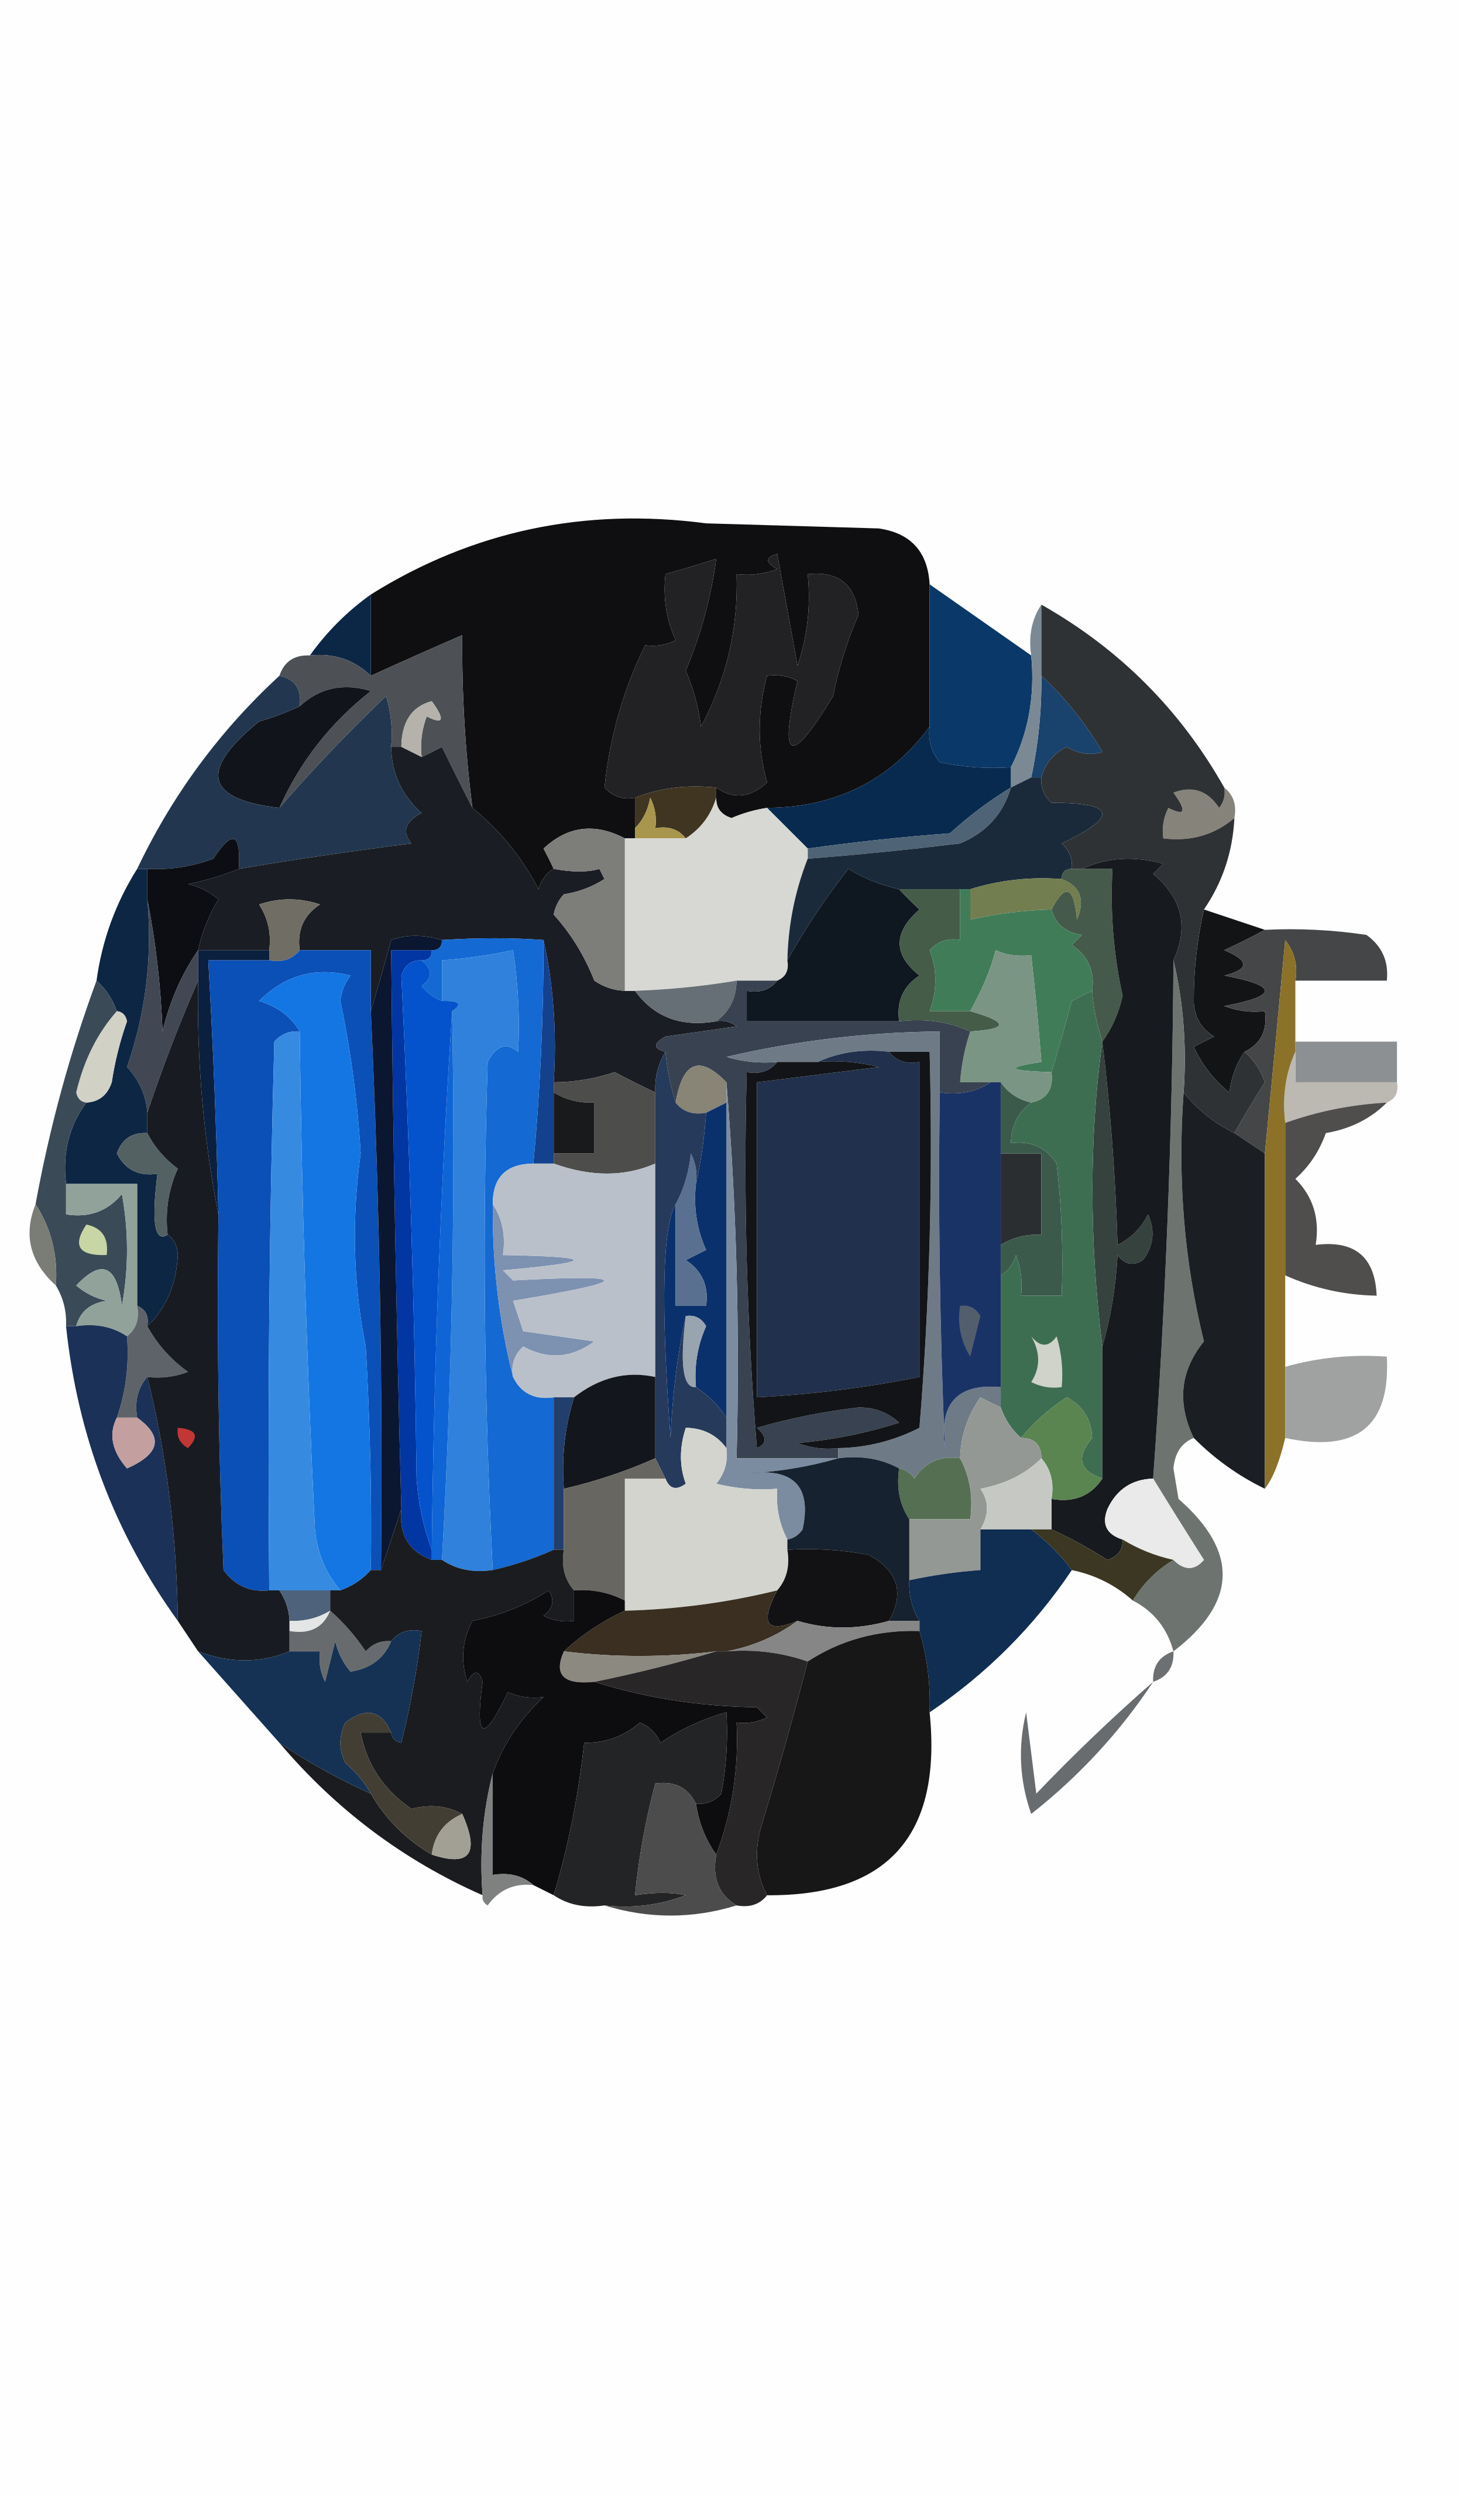 <?xml version="1.0" encoding="UTF-8"?>
<!DOCTYPE svg PUBLIC "-//W3C//DTD SVG 1.1//EN" "http://www.w3.org/Graphics/SVG/1.1/DTD/svg11.dtd">
<svg xmlns="http://www.w3.org/2000/svg" version="1.1" width="144px" height="246px" style="shape-rendering:geometricPrecision; text-rendering:geometricPrecision; image-rendering:optimizeQuality; fill-rule:evenodd; clip-rule:evenodd" xmlns:xlink="http://www.w3.org/1999/xlink">
<g><path style="opacity:1" fill="#fefefe" d="M -0.5,-0.5 C 47.5,-0.5 95.5,-0.5 143.5,-0.5C 143.5,81.5 143.5,163.5 143.5,245.5C 95.5,245.5 47.5,245.5 -0.5,245.5C -0.5,163.5 -0.5,81.5 -0.5,-0.5 Z"/></g>
<g><path style="opacity:1" fill="#0f0f11" d="M 91.5,57.5 C 91.5,62.167 91.5,66.833 91.5,71.5C 87.603,76.782 82.27,79.448 75.5,79.5C 74.305,79.677 73.138,80.011 72,80.5C 70.97,80.164 70.47,79.497 70.5,78.5C 70.5,78.167 70.5,77.833 70.5,77.5C 72.194,78.686 73.861,78.519 75.5,77C 74.534,73.565 74.534,70.065 75.5,66.5C 76.552,66.35 77.552,66.517 78.5,67C 76.626,74.959 77.793,75.459 82,68.5C 82.55,65.737 83.383,63.07 84.5,60.5C 84.191,57.508 82.524,56.175 79.5,56.5C 79.817,59.572 79.484,62.572 78.5,65.5C 77.833,61.833 77.167,58.167 76.5,54.5C 75.304,54.846 75.304,55.346 76.5,56C 75.207,56.49 73.873,56.657 72.5,56.5C 72.677,61.805 71.51,66.805 69,71.5C 68.749,69.567 68.249,67.734 67.5,66C 68.984,62.472 69.984,58.806 70.5,55C 68.956,55.487 67.29,55.987 65.5,56.5C 65.244,58.792 65.577,60.959 66.5,63C 65.552,63.483 64.552,63.65 63.5,63.5C 61.344,67.86 60.011,72.527 59.5,77.5C 60.325,78.386 61.325,78.719 62.5,78.5C 62.5,79.5 62.5,80.5 62.5,81.5C 62.5,81.833 62.5,82.167 62.5,82.5C 62.167,82.5 61.833,82.5 61.5,82.5C 58.55,80.944 55.884,81.278 53.5,83.5C 53.863,84.183 54.196,84.85 54.5,85.5C 53.778,85.918 53.278,86.584 53,87.5C 51.406,84.402 49.239,81.735 46.5,79.5C 45.78,73.862 45.447,68.196 45.5,62.5C 42.526,63.785 39.526,65.118 36.5,66.5C 36.5,63.833 36.5,61.167 36.5,58.5C 46.51,52.253 57.51,49.919 69.5,51.5C 75.167,51.667 80.833,51.833 86.5,52C 89.652,52.464 91.319,54.297 91.5,57.5 Z"/></g>
<g><path style="opacity:1" fill="#0c2745" d="M 36.5,58.5 C 36.5,61.167 36.5,63.833 36.5,66.5C 34.858,64.919 32.858,64.252 30.5,64.5C 32.167,62.167 34.167,60.167 36.5,58.5 Z"/></g>
<g><path style="opacity:1" fill="#4d5156" d="M 46.5,79.5 C 45.518,77.594 44.518,75.594 43.5,73.5C 42.816,73.863 42.15,74.196 41.5,74.5C 41.343,73.127 41.51,71.793 42,70.5C 43.666,71.34 43.833,70.84 42.5,69C 40.539,69.511 39.539,71.011 39.5,73.5C 39.167,73.5 38.833,73.5 38.5,73.5C 38.66,71.801 38.493,70.134 38,68.5C 34.268,72.062 30.768,75.729 27.5,79.5C 29.497,74.989 32.498,71.155 36.5,68C 33.802,67.185 31.468,67.685 29.5,69.5C 29.715,67.821 29.048,66.821 27.5,66.5C 27.973,65.094 28.973,64.427 30.5,64.5C 32.858,64.252 34.858,64.919 36.5,66.5C 39.526,65.118 42.526,63.785 45.5,62.5C 45.447,68.196 45.78,73.862 46.5,79.5 Z"/></g>
<g><path style="opacity:1" fill="#222225" d="M 70.5,77.5 C 67.615,77.194 64.948,77.527 62.5,78.5C 61.325,78.719 60.325,78.386 59.5,77.5C 60.011,72.527 61.344,67.86 63.5,63.5C 64.552,63.65 65.552,63.483 66.5,63C 65.577,60.959 65.244,58.792 65.5,56.5C 67.29,55.987 68.956,55.487 70.5,55C 69.984,58.806 68.984,62.472 67.5,66C 68.249,67.734 68.749,69.567 69,71.5C 71.51,66.805 72.677,61.805 72.5,56.5C 73.873,56.657 75.207,56.49 76.5,56C 75.304,55.346 75.304,54.846 76.5,54.5C 77.167,58.167 77.833,61.833 78.5,65.5C 79.484,62.572 79.817,59.572 79.5,56.5C 82.524,56.175 84.191,57.508 84.5,60.5C 83.383,63.07 82.55,65.737 82,68.5C 77.793,75.459 76.626,74.959 78.5,67C 77.552,66.517 76.552,66.35 75.5,66.5C 74.534,70.065 74.534,73.565 75.5,77C 73.861,78.519 72.194,78.686 70.5,77.5 Z"/></g>
<g><path style="opacity:1" fill="#0a3869" d="M 91.5,57.5 C 94.833,59.833 98.167,62.167 101.5,64.5C 101.884,68.489 101.217,72.155 99.5,75.5C 97.143,75.663 94.81,75.497 92.5,75C 91.663,73.989 91.33,72.822 91.5,71.5C 91.5,66.833 91.5,62.167 91.5,57.5 Z"/></g>
<g><path style="opacity:1" fill="#19426d" d="M 102.5,66.5 C 104.841,68.656 106.841,71.156 108.5,74C 107.328,74.353 106.162,74.187 105,73.5C 103.69,74.13 102.856,75.13 102.5,76.5C 102.167,76.5 101.833,76.5 101.5,76.5C 102.207,73.214 102.54,69.881 102.5,66.5 Z"/></g>
<g><path style="opacity:1" fill="#b5b2ab" d="M 41.5,74.5 C 40.833,74.167 40.167,73.833 39.5,73.5C 39.539,71.011 40.539,69.511 42.5,69C 43.833,70.84 43.666,71.34 42,70.5C 41.51,71.793 41.343,73.127 41.5,74.5 Z"/></g>
<g><path style="opacity:1" fill="#7a8994" d="M 102.5,59.5 C 102.5,61.833 102.5,64.167 102.5,66.5C 102.54,69.881 102.207,73.214 101.5,76.5C 100.833,76.833 100.167,77.167 99.5,77.5C 99.5,76.833 99.5,76.167 99.5,75.5C 101.217,72.155 101.884,68.489 101.5,64.5C 101.216,62.585 101.549,60.919 102.5,59.5 Z"/></g>
<g><path style="opacity:1" fill="#11141a" d="M 27.5,79.5 C 20.217,78.658 19.55,75.825 25.5,71C 26.901,70.59 28.234,70.09 29.5,69.5C 31.468,67.685 33.802,67.185 36.5,68C 32.498,71.155 29.497,74.989 27.5,79.5 Z"/></g>
<g><path style="opacity:1" fill="#22374f" d="M 27.5,66.5 C 29.048,66.821 29.715,67.821 29.5,69.5C 28.234,70.09 26.901,70.59 25.5,71C 19.55,75.825 20.217,78.658 27.5,79.5C 30.768,75.729 34.268,72.062 38,68.5C 38.493,70.134 38.66,71.801 38.5,73.5C 38.549,76.099 39.549,78.266 41.5,80C 39.875,80.853 39.542,81.853 40.5,83C 34.768,83.728 29.101,84.561 23.5,85.5C 23.725,81.944 22.892,81.611 21,84.5C 18.901,85.287 16.735,85.62 14.5,85.5C 14.167,85.5 13.833,85.5 13.5,85.5C 16.958,78.239 21.625,71.906 27.5,66.5 Z"/></g>
<g><path style="opacity:1" fill="#082a4f" d="M 91.5,71.5 C 91.33,72.822 91.663,73.989 92.5,75C 94.81,75.497 97.143,75.663 99.5,75.5C 99.5,76.167 99.5,76.833 99.5,77.5C 97.377,78.783 95.377,80.283 93.5,82C 88.802,82.351 84.136,82.851 79.5,83.5C 78.167,82.167 76.833,80.833 75.5,79.5C 82.27,79.448 87.603,76.782 91.5,71.5 Z"/></g>
<g><path style="opacity:1" fill="#3f3521" d="M 70.5,77.5 C 70.5,77.833 70.5,78.167 70.5,78.5C 69.978,80.219 68.978,81.552 67.5,82.5C 66.791,81.596 65.791,81.263 64.5,81.5C 64.65,80.448 64.483,79.448 64,78.5C 63.768,79.737 63.268,80.737 62.5,81.5C 62.5,80.5 62.5,79.5 62.5,78.5C 64.948,77.527 67.615,77.194 70.5,77.5 Z"/></g>
<g><path style="opacity:1" fill="#86837b" d="M 120.5,77.5 C 121.404,78.209 121.737,79.209 121.5,80.5C 119.521,82.168 117.188,82.834 114.5,82.5C 114.351,81.448 114.517,80.448 115,79.5C 116.666,80.34 116.833,79.84 115.5,78C 117.367,77.289 118.867,77.789 120,79.5C 120.464,78.906 120.631,78.239 120.5,77.5 Z"/></g>
<g><path style="opacity:1" fill="#a9964d" d="M 67.5,82.5 C 65.833,82.5 64.167,82.5 62.5,82.5C 62.5,82.167 62.5,81.833 62.5,81.5C 63.268,80.737 63.768,79.737 64,78.5C 64.483,79.448 64.65,80.448 64.5,81.5C 65.791,81.263 66.791,81.596 67.5,82.5 Z"/></g>
<g><path style="opacity:1" fill="#4e6375" d="M 99.5,77.5 C 98.746,80.091 97.079,81.924 94.5,83C 89.504,83.611 84.504,84.111 79.5,84.5C 79.5,84.167 79.5,83.833 79.5,83.5C 84.136,82.851 88.802,82.351 93.5,82C 95.377,80.283 97.377,78.783 99.5,77.5 Z"/></g>
<g><path style="opacity:1" fill="#1a1d23" d="M 38.5,73.5 C 38.833,73.5 39.167,73.5 39.5,73.5C 40.167,73.833 40.833,74.167 41.5,74.5C 42.15,74.196 42.816,73.863 43.5,73.5C 44.518,75.594 45.518,77.594 46.5,79.5C 49.239,81.735 51.406,84.402 53,87.5C 53.278,86.584 53.778,85.918 54.5,85.5C 56.341,85.843 57.841,85.843 59,85.5C 59.167,85.833 59.333,86.167 59.5,86.5C 58.271,87.281 56.938,87.781 55.5,88C 54.978,88.561 54.645,89.228 54.5,90C 56.189,91.863 57.522,94.03 58.5,96.5C 59.417,97.127 60.417,97.461 61.5,97.5C 61.833,97.5 62.167,97.5 62.5,97.5C 64.386,100.099 67.052,101.099 70.5,100.5C 71.239,100.369 71.906,100.536 72.5,101C 70.167,101.333 67.833,101.667 65.5,102C 64.262,102.69 64.262,103.19 65.5,103.5C 64.766,104.708 64.433,106.041 64.5,107.5C 63.2,106.892 61.867,106.225 60.5,105.5C 58.547,106.156 56.547,106.489 54.5,106.5C 54.819,101.637 54.486,96.97 53.5,92.5C 50.416,92.271 47.082,92.271 43.5,92.5C 41.669,91.948 40.003,91.948 38.5,92.5C 37.832,94.969 37.165,97.302 36.5,99.5C 36.5,97.5 36.5,95.5 36.5,93.5C 34.167,93.5 31.833,93.5 29.5,93.5C 29.227,91.549 29.893,90.049 31.5,89C 29.5,88.333 27.5,88.333 25.5,89C 26.38,90.356 26.713,91.856 26.5,93.5C 24.167,93.5 21.833,93.5 19.5,93.5C 19.877,91.742 20.544,90.075 21.5,88.5C 20.624,87.749 19.624,87.249 18.5,87C 20.247,86.648 21.914,86.148 23.5,85.5C 29.101,84.561 34.768,83.728 40.5,83C 39.542,81.853 39.875,80.853 41.5,80C 39.549,78.266 38.549,76.099 38.5,73.5 Z"/></g>
<g><path style="opacity:1" fill="#d7d8d3" d="M 70.5,78.5 C 70.47,79.497 70.97,80.164 72,80.5C 73.138,80.011 74.305,79.677 75.5,79.5C 76.833,80.833 78.167,82.167 79.5,83.5C 79.5,83.833 79.5,84.167 79.5,84.5C 78.242,87.694 77.576,91.027 77.5,94.5C 77.672,95.492 77.338,96.158 76.5,96.5C 75.167,96.5 73.833,96.5 72.5,96.5C 69.193,97.051 65.86,97.384 62.5,97.5C 62.167,97.5 61.833,97.5 61.5,97.5C 61.5,92.5 61.5,87.5 61.5,82.5C 61.833,82.5 62.167,82.5 62.5,82.5C 64.167,82.5 65.833,82.5 67.5,82.5C 68.978,81.552 69.978,80.219 70.5,78.5 Z"/></g>
<g><path style="opacity:1" fill="#1a2a3b" d="M 101.5,76.5 C 101.833,76.5 102.167,76.5 102.5,76.5C 102.414,77.496 102.748,78.329 103.5,79C 109.808,78.983 110.141,80.316 104.5,83C 105.252,83.671 105.586,84.504 105.5,85.5C 104.833,85.5 104.5,85.833 104.5,86.5C 101.391,86.264 98.391,86.597 95.5,87.5C 95.167,87.5 94.833,87.5 94.5,87.5C 92.5,87.5 90.5,87.5 88.5,87.5C 86.742,87.123 85.075,86.457 83.5,85.5C 81.216,88.427 79.216,91.427 77.5,94.5C 77.576,91.027 78.242,87.694 79.5,84.5C 84.504,84.111 89.504,83.611 94.5,83C 97.079,81.924 98.746,80.091 99.5,77.5C 100.167,77.167 100.833,76.833 101.5,76.5 Z"/></g>
<g><path style="opacity:1" fill="#0c0e13" d="M 23.5,85.5 C 21.914,86.148 20.247,86.648 18.5,87C 19.624,87.249 20.624,87.749 21.5,88.5C 20.544,90.075 19.877,91.742 19.5,93.5C 17.871,95.858 16.705,98.524 16,101.5C 15.825,96.981 15.325,92.647 14.5,88.5C 14.5,87.5 14.5,86.5 14.5,85.5C 16.735,85.62 18.901,85.287 21,84.5C 22.892,81.611 23.725,81.944 23.5,85.5 Z"/></g>
<g><path style="opacity:1" fill="#706d65" d="M 29.5,93.5 C 28.791,94.404 27.791,94.737 26.5,94.5C 26.5,94.167 26.5,93.833 26.5,93.5C 26.713,91.856 26.38,90.356 25.5,89C 27.5,88.333 29.5,88.333 31.5,89C 29.893,90.049 29.227,91.549 29.5,93.5 Z"/></g>
<g><path style="opacity:1" fill="#737e50" d="M 104.5,86.5 C 106.344,87.204 106.844,88.537 106,90.5C 105.701,87.202 104.867,86.868 103.5,89.5C 100.794,89.575 98.127,89.908 95.5,90.5C 95.5,89.5 95.5,88.5 95.5,87.5C 98.391,86.597 101.391,86.264 104.5,86.5 Z"/></g>
<g><path style="opacity:1" fill="#7d7d79" d="M 61.5,82.5 C 61.5,87.5 61.5,92.5 61.5,97.5C 60.417,97.461 59.417,97.127 58.5,96.5C 57.522,94.03 56.189,91.863 54.5,90C 54.645,89.228 54.978,88.561 55.5,88C 56.938,87.781 58.271,87.281 59.5,86.5C 59.333,86.167 59.167,85.833 59,85.5C 57.841,85.843 56.341,85.843 54.5,85.5C 54.196,84.85 53.863,84.183 53.5,83.5C 55.884,81.278 58.55,80.944 61.5,82.5 Z"/></g>
<g><path style="opacity:1" fill="#131415" d="M 118.5,89.5 C 120.5,90.167 122.5,90.833 124.5,91.5C 123.282,92.161 121.949,92.828 120.5,93.5C 122.991,94.541 122.991,95.374 120.5,96C 125.833,97 125.833,98 120.5,99C 121.793,99.49 123.127,99.657 124.5,99.5C 124.771,101.38 124.104,102.713 122.5,103.5C 121.71,104.609 121.21,105.942 121,107.5C 119.471,106.271 118.304,104.771 117.5,103C 118.167,102.667 118.833,102.333 119.5,102C 118.196,101.196 117.529,100.029 117.5,98.5C 117.493,95.46 117.826,92.46 118.5,89.5 Z"/></g>
<g><path style="opacity:1" fill="#414854" d="M 14.5,88.5 C 15.325,92.647 15.825,96.981 16,101.5C 16.705,98.524 17.871,95.858 19.5,93.5C 19.5,94.5 19.5,95.5 19.5,96.5C 17.634,100.766 15.967,105.099 14.5,109.5C 14.374,107.8 13.707,106.3 12.5,105C 14.341,99.69 15.008,94.19 14.5,88.5 Z"/></g>
<g><path style="opacity:1" fill="#0f1721" d="M 88.5,87.5 C 89.091,88.151 89.757,88.818 90.5,89.5C 87.906,91.761 87.906,93.928 90.5,96C 88.893,97.049 88.227,98.549 88.5,100.5C 83.5,100.5 78.5,100.5 73.5,100.5C 73.5,99.5 73.5,98.5 73.5,97.5C 74.791,97.737 75.791,97.404 76.5,96.5C 77.338,96.158 77.672,95.492 77.5,94.5C 79.216,91.427 81.216,88.427 83.5,85.5C 85.075,86.457 86.742,87.123 88.5,87.5 Z"/></g>
<g><path style="opacity:1" fill="#0d2644" d="M 13.5,85.5 C 13.833,85.5 14.167,85.5 14.5,85.5C 14.5,86.5 14.5,87.5 14.5,88.5C 15.008,94.19 14.341,99.69 12.5,105C 13.707,106.3 14.374,107.8 14.5,109.5C 14.5,110.167 14.5,110.833 14.5,111.5C 13.005,111.415 12.005,112.081 11.5,113.5C 12.32,115.111 13.654,115.778 15.5,115.5C 14.89,120.317 15.223,122.317 16.5,121.5C 17.124,121.917 17.457,122.584 17.5,123.5C 17.357,126.406 16.357,128.739 14.5,130.5C 14.672,129.508 14.338,128.842 13.5,128.5C 13.5,124.5 13.5,120.5 13.5,116.5C 11.167,116.5 8.833,116.5 6.5,116.5C 6.132,113.467 6.798,110.8 8.5,108.5C 9.75,108.423 10.583,107.756 11,106.5C 11.311,104.444 11.811,102.444 12.5,100.5C 12.376,99.893 12.043,99.56 11.5,99.5C 11.068,98.29 10.401,97.29 9.5,96.5C 10.044,92.534 11.377,88.867 13.5,85.5 Z"/></g>
<g><path style="opacity:1" fill="#455a4a" d="M 104.5,86.5 C 104.5,85.833 104.833,85.5 105.5,85.5C 105.833,85.5 106.167,85.5 106.5,85.5C 107.5,85.5 108.5,85.5 109.5,85.5C 109.263,89.722 109.596,93.889 110.5,98C 110.101,99.728 109.434,101.228 108.5,102.5C 107.943,100.765 107.61,99.098 107.5,97.5C 107.773,95.549 107.107,94.049 105.5,93C 105.833,92.667 106.167,92.333 106.5,92C 104.881,91.764 103.881,90.931 103.5,89.5C 104.867,86.868 105.701,87.202 106,90.5C 106.844,88.537 106.344,87.204 104.5,86.5 Z"/></g>
<g><path style="opacity:1" fill="#444647" d="M 124.5,91.5 C 127.85,91.335 131.183,91.502 134.5,92C 136.037,93.11 136.703,94.61 136.5,96.5C 133.5,96.5 130.5,96.5 127.5,96.5C 127.762,95.022 127.429,93.689 126.5,92.5C 125.833,99.655 125.167,106.655 124.5,113.5C 123.5,112.833 122.5,112.167 121.5,111.5C 122.33,110.006 123.33,108.34 124.5,106.5C 124.058,105.261 123.391,104.261 122.5,103.5C 124.104,102.713 124.771,101.38 124.5,99.5C 123.127,99.657 121.793,99.49 120.5,99C 125.833,98 125.833,97 120.5,96C 122.991,95.374 122.991,94.541 120.5,93.5C 121.949,92.828 123.282,92.161 124.5,91.5 Z"/></g>
<g><path style="opacity:1" fill="#445c48" d="M 88.5,87.5 C 90.5,87.5 92.5,87.5 94.5,87.5C 94.5,89.167 94.5,90.833 94.5,92.5C 93.325,92.281 92.325,92.614 91.5,93.5C 92.248,95.416 92.248,97.416 91.5,99.5C 92.833,99.5 94.167,99.5 95.5,99.5C 99.289,100.596 99.289,101.263 95.5,101.5C 93.393,100.532 91.059,100.198 88.5,100.5C 88.227,98.549 88.893,97.049 90.5,96C 87.906,93.928 87.906,91.761 90.5,89.5C 89.757,88.818 89.091,88.151 88.5,87.5 Z"/></g>
<g><path style="opacity:1" fill="#407c58" d="M 94.5,87.5 C 94.833,87.5 95.167,87.5 95.5,87.5C 95.5,88.5 95.5,89.5 95.5,90.5C 98.127,89.908 100.794,89.575 103.5,89.5C 103.881,90.931 104.881,91.764 106.5,92C 106.167,92.333 105.833,92.667 105.5,93C 107.107,94.049 107.773,95.549 107.5,97.5C 106.85,97.804 106.183,98.137 105.5,98.5C 104.832,100.969 104.165,103.302 103.5,105.5C 99.162,105.378 98.828,105.045 102.5,104.5C 102.23,101.004 101.896,97.504 101.5,94C 100.175,94.148 99.008,93.982 98,93.5C 97.534,95.352 96.701,97.352 95.5,99.5C 94.167,99.5 92.833,99.5 91.5,99.5C 92.248,97.416 92.248,95.416 91.5,93.5C 92.325,92.614 93.325,92.281 94.5,92.5C 94.5,90.833 94.5,89.167 94.5,87.5 Z"/></g>
<g><path style="opacity:1" fill="#7b9584" d="M 103.5,105.5 C 103.715,107.179 103.048,108.179 101.5,108.5C 100.222,108.218 99.222,107.551 98.5,106.5C 98.167,106.5 97.833,106.5 97.5,106.5C 96.5,106.5 95.5,106.5 94.5,106.5C 94.629,104.784 94.962,103.117 95.5,101.5C 99.289,101.263 99.289,100.596 95.5,99.5C 96.701,97.352 97.534,95.352 98,93.5C 99.008,93.982 100.175,94.148 101.5,94C 101.896,97.504 102.23,101.004 102.5,104.5C 98.828,105.045 99.162,105.378 103.5,105.5 Z"/></g>
<g><path style="opacity:1" fill="#666e76" d="M 72.5,96.5 C 72.473,98.199 71.806,99.533 70.5,100.5C 67.052,101.099 64.386,100.099 62.5,97.5C 65.86,97.384 69.193,97.051 72.5,96.5 Z"/></g>
<g><path style="opacity:1" fill="#394250" d="M 72.5,96.5 C 73.833,96.5 75.167,96.5 76.5,96.5C 75.791,97.404 74.791,97.737 73.5,97.5C 73.5,98.5 73.5,99.5 73.5,100.5C 78.5,100.5 83.5,100.5 88.5,100.5C 91.059,100.198 93.393,100.532 95.5,101.5C 94.962,103.117 94.629,104.784 94.5,106.5C 95.5,106.5 96.5,106.5 97.5,106.5C 96.081,107.451 94.415,107.784 92.5,107.5C 92.5,105.5 92.5,103.5 92.5,101.5C 85.397,101.567 78.397,102.4 71.5,104C 73.134,104.494 74.801,104.66 76.5,104.5C 75.791,105.404 74.791,105.737 73.5,105.5C 73.168,117.851 73.501,130.185 74.5,142.5C 75.506,142.062 75.506,141.396 74.5,140.5C 77.775,139.556 81.108,138.889 84.5,138.5C 86.067,138.477 87.4,138.977 88.5,140C 85.247,141.036 81.914,141.703 78.5,142C 79.793,142.49 81.127,142.657 82.5,142.5C 82.5,142.833 82.5,143.167 82.5,143.5C 79.167,143.5 75.833,143.5 72.5,143.5C 72.829,130.989 72.495,118.655 71.5,106.5C 68.862,103.779 67.196,104.446 66.5,108.5C 65.983,106.81 65.65,105.143 65.5,103.5C 64.262,103.19 64.262,102.69 65.5,102C 67.833,101.667 70.167,101.333 72.5,101C 71.906,100.536 71.239,100.369 70.5,100.5C 71.806,99.533 72.473,98.199 72.5,96.5 Z"/></g>
<g><path style="opacity:1" fill="#0b203e" d="M 19.5,93.5 C 21.833,93.5 24.167,93.5 26.5,93.5C 26.5,93.833 26.5,94.167 26.5,94.5C 24.5,94.5 22.5,94.5 20.5,94.5C 20.976,102.826 21.309,111.16 21.5,119.5C 20.028,112.049 19.361,104.382 19.5,96.5C 19.5,95.5 19.5,94.5 19.5,93.5 Z"/></g>
<g><path style="opacity:1" fill="#8d9092" d="M 127.5,102.5 C 130.833,102.5 134.167,102.5 137.5,102.5C 137.5,103.833 137.5,105.167 137.5,106.5C 134.167,106.5 130.833,106.5 127.5,106.5C 127.5,105.5 127.5,104.5 127.5,103.5C 127.5,103.167 127.5,102.833 127.5,102.5 Z"/></g>
<g><path style="opacity:1" fill="#d2d1c6" d="M 11.5,99.5 C 12.043,99.56 12.376,99.893 12.5,100.5C 11.811,102.444 11.311,104.444 11,106.5C 10.583,107.756 9.75,108.423 8.5,108.5C 7.957,108.44 7.624,108.107 7.5,107.5C 8.25,104.335 9.584,101.669 11.5,99.5 Z"/></g>
<g><path style="opacity:1" fill="#0b50b7" d="M 29.5,93.5 C 31.833,93.5 34.167,93.5 36.5,93.5C 36.5,95.5 36.5,97.5 36.5,99.5C 37.352,117.819 37.685,136.153 37.5,154.5C 37.167,154.5 36.833,154.5 36.5,154.5C 36.599,147.468 36.432,140.135 36,132.5C 34.762,126.383 34.595,120.049 35.5,113.5C 35.207,108.448 34.54,103.448 33.5,98.5C 33.608,97.558 33.941,96.725 34.5,96C 31.039,95.126 28.039,95.96 25.5,98.5C 27.332,99.057 28.665,100.057 29.5,101.5C 28.504,101.414 27.671,101.748 27,102.5C 26.5,120.497 26.333,138.497 26.5,156.5C 24.61,156.703 23.11,156.037 22,154.5C 21.5,142.838 21.334,131.171 21.5,119.5C 21.309,111.16 20.976,102.826 20.5,94.5C 22.5,94.5 24.5,94.5 26.5,94.5C 27.791,94.737 28.791,94.404 29.5,93.5 Z"/></g>
<g><path style="opacity:1" fill="#13418d" d="M 53.5,92.5 C 54.486,96.97 54.819,101.637 54.5,106.5C 54.5,106.833 54.5,107.167 54.5,107.5C 54.5,109.5 54.5,111.5 54.5,113.5C 54.5,113.833 54.5,114.167 54.5,114.5C 53.833,114.5 53.167,114.5 52.5,114.5C 53.173,107.343 53.506,100.01 53.5,92.5 Z"/></g>
<g><path style="opacity:1" fill="#888476" d="M 71.5,106.5 C 71.5,107.167 71.5,107.833 71.5,108.5C 70.833,108.833 70.167,109.167 69.5,109.5C 68.209,109.737 67.209,109.404 66.5,108.5C 67.196,104.446 68.862,103.779 71.5,106.5 Z"/></g>
<g><path style="opacity:1" fill="#2f3235" d="M 102.5,59.5 C 110.167,63.833 116.167,69.833 120.5,77.5C 120.631,78.239 120.464,78.906 120,79.5C 118.867,77.789 117.367,77.289 115.5,78C 116.833,79.84 116.666,80.34 115,79.5C 114.517,80.448 114.351,81.448 114.5,82.5C 117.188,82.834 119.521,82.168 121.5,80.5C 121.336,83.817 120.336,86.817 118.5,89.5C 117.826,92.46 117.493,95.46 117.5,98.5C 117.529,100.029 118.196,101.196 119.5,102C 118.833,102.333 118.167,102.667 117.5,103C 118.304,104.771 119.471,106.271 121,107.5C 121.21,105.942 121.71,104.609 122.5,103.5C 123.391,104.261 124.058,105.261 124.5,106.5C 123.33,108.34 122.33,110.006 121.5,111.5C 119.539,110.54 117.873,109.207 116.5,107.5C 116.818,102.968 116.485,98.634 115.5,94.5C 117.018,91.209 116.352,88.376 113.5,86C 113.833,85.667 114.167,85.333 114.5,85C 111.633,84.199 108.966,84.366 106.5,85.5C 106.167,85.5 105.833,85.5 105.5,85.5C 105.586,84.504 105.252,83.671 104.5,83C 110.141,80.316 109.808,78.983 103.5,79C 102.748,78.329 102.414,77.496 102.5,76.5C 102.856,75.13 103.69,74.13 105,73.5C 106.162,74.187 107.328,74.353 108.5,74C 106.841,71.156 104.841,68.656 102.5,66.5C 102.5,64.167 102.5,61.833 102.5,59.5 Z"/></g>
<g><path style="opacity:1" fill="#bcb9b3" d="M 127.5,103.5 C 127.5,104.5 127.5,105.5 127.5,106.5C 130.833,106.5 134.167,106.5 137.5,106.5C 137.672,107.492 137.338,108.158 136.5,108.5C 133.017,108.691 129.684,109.357 126.5,110.5C 126.198,107.941 126.532,105.607 127.5,103.5 Z"/></g>
<g><path style="opacity:1" fill="#1469d3" d="M 53.5,92.5 C 53.506,100.01 53.173,107.343 52.5,114.5C 49.821,114.525 48.488,115.858 48.5,118.5C 48.45,124.389 49.116,130.056 50.5,135.5C 51.287,137.104 52.62,137.771 54.5,137.5C 54.5,142.5 54.5,147.5 54.5,152.5C 52.579,153.363 50.579,154.029 48.5,154.5C 47.647,137.84 47.481,121.173 48,104.5C 48.852,102.875 49.852,102.542 51,103.5C 51.172,100.174 51.005,96.841 50.5,93.5C 48.194,93.993 45.861,94.326 43.5,94.5C 43.5,95.833 43.5,97.167 43.5,98.5C 42.711,98.217 42.044,97.717 41.5,97C 42.598,96.23 42.598,95.397 41.5,94.5C 42.167,94.5 42.5,94.167 42.5,93.5C 43.167,93.5 43.5,93.167 43.5,92.5C 47.082,92.271 50.416,92.271 53.5,92.5 Z"/></g>
<g><path style="opacity:1" fill="#4d4e4c" d="M 64.5,107.5 C 64.5,109.833 64.5,112.167 64.5,114.5C 61.48,115.815 58.146,115.815 54.5,114.5C 54.5,114.167 54.5,113.833 54.5,113.5C 55.833,113.5 57.167,113.5 58.5,113.5C 58.5,111.833 58.5,110.167 58.5,108.5C 57.041,108.567 55.708,108.234 54.5,107.5C 54.5,107.167 54.5,106.833 54.5,106.5C 56.547,106.489 58.547,106.156 60.5,105.5C 61.867,106.225 63.2,106.892 64.5,107.5 Z"/></g>
<g><path style="opacity:1" fill="#191a1c" d="M 54.5,107.5 C 55.708,108.234 57.041,108.567 58.5,108.5C 58.5,110.167 58.5,111.833 58.5,113.5C 57.167,113.5 55.833,113.5 54.5,113.5C 54.5,111.5 54.5,109.5 54.5,107.5 Z"/></g>
<g><path style="opacity:1" fill="#1476e3" d="M 36.5,154.5 C 35.709,155.401 34.709,156.068 33.5,156.5C 32.07,154.845 31.236,152.845 31,150.5C 30.194,134.174 29.694,117.841 29.5,101.5C 28.665,100.057 27.332,99.057 25.5,98.5C 28.039,95.96 31.039,95.126 34.5,96C 33.941,96.725 33.608,97.558 33.5,98.5C 34.54,103.448 35.207,108.448 35.5,113.5C 34.595,120.049 34.762,126.383 36,132.5C 36.432,140.135 36.599,147.468 36.5,154.5 Z"/></g>
<g><path style="opacity:1" fill="#2f81dc" d="M 48.5,154.5 C 46.585,154.784 44.919,154.451 43.5,153.5C 44.497,135.674 44.83,117.674 44.5,99.5C 45.557,98.794 45.224,98.461 43.5,98.5C 43.5,97.167 43.5,95.833 43.5,94.5C 45.861,94.326 48.194,93.993 50.5,93.5C 51.005,96.841 51.172,100.174 51,103.5C 49.852,102.542 48.852,102.875 48,104.5C 47.481,121.173 47.647,137.84 48.5,154.5 Z"/></g>
<g><path style="opacity:1" fill="#6d7470" d="M 115.5,94.5 C 116.485,98.634 116.818,102.968 116.5,107.5C 115.884,115.939 116.551,124.106 118.5,132C 116.161,134.887 115.828,138.054 117.5,141.5C 116.307,141.97 115.64,142.97 115.5,144.5C 115.667,145.5 115.833,146.5 116,147.5C 121.953,152.694 121.786,157.694 115.5,162.5C 114.889,160.225 113.555,158.559 111.5,157.5C 112.5,155.833 113.833,154.5 115.5,153.5C 116.575,154.562 117.575,154.562 118.5,153.5C 116.78,150.798 115.113,148.132 113.5,145.5C 114.724,128.564 115.391,111.564 115.5,94.5 Z"/></g>
<g><path style="opacity:1" fill="#6e7b87" d="M 92.5,107.5 C 92.334,119.171 92.5,130.838 93,142.5C 92.408,138.102 94.241,136.102 98.5,136.5C 98.5,137.167 98.5,137.833 98.5,138.5C 97.85,138.196 97.183,137.863 96.5,137.5C 95.232,139.304 94.565,141.304 94.5,143.5C 92.549,143.227 91.049,143.893 90,145.5C 89.617,144.944 89.117,144.611 88.5,144.5C 86.735,143.539 84.735,143.205 82.5,143.5C 82.5,143.167 82.5,142.833 82.5,142.5C 85.313,142.452 87.98,141.785 90.5,140.5C 91.499,128.185 91.832,115.851 91.5,103.5C 90.167,103.5 88.833,103.5 87.5,103.5C 84.941,103.198 82.607,103.532 80.5,104.5C 79.167,104.5 77.833,104.5 76.5,104.5C 74.801,104.66 73.134,104.494 71.5,104C 78.397,102.4 85.397,101.567 92.5,101.5C 92.5,103.5 92.5,105.5 92.5,107.5 Z"/></g>
<g><path style="opacity:1" fill="#1a3367" d="M 97.5,106.5 C 97.833,106.5 98.167,106.5 98.5,106.5C 98.5,108.833 98.5,111.167 98.5,113.5C 98.5,116.5 98.5,119.5 98.5,122.5C 98.5,123.5 98.5,124.5 98.5,125.5C 98.5,129.167 98.5,132.833 98.5,136.5C 94.241,136.102 92.408,138.102 93,142.5C 92.5,130.838 92.334,119.171 92.5,107.5C 94.415,107.784 96.081,107.451 97.5,106.5 Z"/></g>
<g><path style="opacity:1" fill="#2a2e31" d="M 98.5,113.5 C 99.833,113.5 101.167,113.5 102.5,113.5C 102.5,116.167 102.5,118.833 102.5,121.5C 101.041,121.433 99.708,121.766 98.5,122.5C 98.5,119.5 98.5,116.5 98.5,113.5 Z"/></g>
<g><path style="opacity:1" fill="#36423d" d="M 108.5,102.5 C 109.295,109.087 109.795,115.754 110,122.5C 111.333,121.833 112.333,120.833 113,119.5C 113.72,121.112 113.554,122.612 112.5,124C 111.551,124.617 110.718,124.451 110,123.5C 109.819,126.695 109.319,129.695 108.5,132.5C 107.204,121.952 107.204,111.952 108.5,102.5 Z"/></g>
<g><path style="opacity:1" fill="#3a4a57" d="M 9.5,96.5 C 10.401,97.29 11.068,98.29 11.5,99.5C 9.584,101.669 8.25,104.335 7.5,107.5C 7.624,108.107 7.957,108.44 8.5,108.5C 6.798,110.8 6.132,113.467 6.5,116.5C 6.5,117.5 6.5,118.5 6.5,119.5C 8.766,119.859 10.599,119.192 12,117.5C 12.667,121.167 12.667,124.833 12,128.5C 11.51,124.492 10.01,123.825 7.5,126.5C 8.376,127.251 9.376,127.751 10.5,128C 8.881,128.236 7.881,129.069 7.5,130.5C 7.167,130.5 6.833,130.5 6.5,130.5C 6.567,129.041 6.234,127.708 5.5,126.5C 5.713,123.549 5.046,120.882 3.5,118.5C 4.872,110.963 6.872,103.63 9.5,96.5 Z"/></g>
<g><path style="opacity:1" fill="#91a29b" d="M 6.5,116.5 C 8.833,116.5 11.167,116.5 13.5,116.5C 13.5,120.5 13.5,124.5 13.5,128.5C 13.737,129.791 13.404,130.791 12.5,131.5C 11.081,130.549 9.415,130.216 7.5,130.5C 7.881,129.069 8.881,128.236 10.5,128C 9.376,127.751 8.376,127.251 7.5,126.5C 10.01,123.825 11.51,124.492 12,128.5C 12.667,124.833 12.667,121.167 12,117.5C 10.599,119.192 8.766,119.859 6.5,119.5C 6.5,118.5 6.5,117.5 6.5,116.5 Z"/></g>
<g><path style="opacity:1" fill="#21304c" d="M 80.5,104.5 C 82.607,103.532 84.941,103.198 87.5,103.5C 88.209,104.404 89.209,104.737 90.5,104.5C 90.5,114.833 90.5,125.167 90.5,135.5C 85.219,136.556 79.886,137.223 74.5,137.5C 74.5,127.167 74.5,116.833 74.5,106.5C 78.49,106.001 82.49,105.501 86.5,105C 84.527,104.505 82.527,104.338 80.5,104.5 Z"/></g>
<g><path style="opacity:1" fill="#368be1" d="M 29.5,101.5 C 29.694,117.841 30.194,134.174 31,150.5C 31.236,152.845 32.07,154.845 33.5,156.5C 33.167,156.5 32.833,156.5 32.5,156.5C 30.833,156.5 29.167,156.5 27.5,156.5C 27.167,156.5 26.833,156.5 26.5,156.5C 26.333,138.497 26.5,120.497 27,102.5C 27.671,101.748 28.504,101.414 29.5,101.5 Z"/></g>
<g><path style="opacity:1" fill="#3b5a4b" d="M 98.5,106.5 C 99.222,107.551 100.222,108.218 101.5,108.5C 100.194,109.467 99.527,110.801 99.5,112.5C 101.451,112.227 102.951,112.893 104,114.5C 104.499,118.821 104.666,123.154 104.5,127.5C 103.167,127.5 101.833,127.5 100.5,127.5C 100.657,126.127 100.49,124.793 100,123.5C 99.722,124.416 99.222,125.082 98.5,125.5C 98.5,124.5 98.5,123.5 98.5,122.5C 99.708,121.766 101.041,121.433 102.5,121.5C 102.5,118.833 102.5,116.167 102.5,113.5C 101.167,113.5 99.833,113.5 98.5,113.5C 98.5,111.167 98.5,108.833 98.5,106.5 Z"/></g>
<g><path style="opacity:1" fill="#7a7c76" d="M 3.5,118.5 C 5.046,120.882 5.713,123.549 5.5,126.5C 2.948,124.2 2.282,121.533 3.5,118.5 Z"/></g>
<g><path style="opacity:1" fill="#c7d6a4" d="M 8.5,120.5 C 10.048,120.821 10.715,121.821 10.5,123.5C 7.752,123.598 7.086,122.598 8.5,120.5 Z"/></g>
<g><path style="opacity:1" fill="#7b8ca1" d="M 71.5,106.5 C 72.495,118.655 72.829,130.989 72.5,143.5C 75.833,143.5 79.167,143.5 82.5,143.5C 79.695,144.319 76.695,144.819 73.5,145C 78.083,144.388 79.916,146.221 79,150.5C 78.617,151.056 78.117,151.389 77.5,151.5C 76.699,149.958 76.366,148.292 76.5,146.5C 74.473,146.662 72.473,146.495 70.5,146C 71.337,144.989 71.67,143.822 71.5,142.5C 71.5,141.5 71.5,140.5 71.5,139.5C 71.5,129.167 71.5,118.833 71.5,108.5C 71.5,107.833 71.5,107.167 71.5,106.5 Z"/></g>
<g><path style="opacity:1" fill="#4f4e4c" d="M 136.5,108.5 C 134.919,110.086 132.919,111.086 130.5,111.5C 129.859,113.296 128.859,114.796 127.5,116C 129.25,117.754 129.917,119.921 129.5,122.5C 133.349,122.019 135.349,123.686 135.5,127.5C 132.336,127.442 129.336,126.776 126.5,125.5C 126.5,120.5 126.5,115.5 126.5,110.5C 129.684,109.357 133.017,108.691 136.5,108.5 Z"/></g>
<g><path style="opacity:1" fill="#546163" d="M 14.5,111.5 C 15.186,112.848 16.186,114.015 17.5,115C 16.577,117.041 16.244,119.208 16.5,121.5C 15.223,122.317 14.89,120.317 15.5,115.5C 13.654,115.778 12.32,115.111 11.5,113.5C 12.005,112.081 13.005,111.415 14.5,111.5 Z"/></g>
<g><path style="opacity:1" fill="#7d91b1" d="M 48.5,118.5 C 49.451,119.919 49.785,121.585 49.5,123.5C 58.81,123.672 58.81,124.172 49.5,125C 49.833,125.333 50.167,125.667 50.5,126C 62.463,125.36 62.463,126.026 50.5,128C 50.833,129 51.167,130 51.5,131C 53.833,131.333 56.167,131.667 58.5,132C 56.246,133.651 53.912,133.818 51.5,132.5C 50.614,133.325 50.281,134.325 50.5,135.5C 49.116,130.056 48.45,124.389 48.5,118.5 Z"/></g>
<g><path style="opacity:1" fill="#3e6e52" d="M 107.5,97.5 C 107.61,99.098 107.943,100.765 108.5,102.5C 107.204,111.952 107.204,121.952 108.5,132.5C 108.5,136.833 108.5,141.167 108.5,145.5C 106.227,144.729 105.894,143.396 107.5,141.5C 107.42,139.67 106.587,138.337 105,137.5C 103.285,138.604 101.785,139.938 100.5,141.5C 99.599,140.71 98.932,139.71 98.5,138.5C 98.5,137.833 98.5,137.167 98.5,136.5C 98.5,132.833 98.5,129.167 98.5,125.5C 99.222,125.082 99.722,124.416 100,123.5C 100.49,124.793 100.657,126.127 100.5,127.5C 101.833,127.5 103.167,127.5 104.5,127.5C 104.666,123.154 104.499,118.821 104,114.5C 102.951,112.893 101.451,112.227 99.5,112.5C 99.527,110.801 100.194,109.467 101.5,108.5C 103.048,108.179 103.715,107.179 103.5,105.5C 104.165,103.302 104.832,100.969 105.5,98.5C 106.183,98.137 106.85,97.804 107.5,97.5 Z"/></g>
<g><path style="opacity:1" fill="#1b1f23" d="M 116.5,107.5 C 117.873,109.207 119.539,110.54 121.5,111.5C 122.5,112.167 123.5,112.833 124.5,113.5C 124.5,124.5 124.5,135.5 124.5,146.5C 121.907,145.246 119.573,143.58 117.5,141.5C 115.828,138.054 116.161,134.887 118.5,132C 116.551,124.106 115.884,115.939 116.5,107.5 Z"/></g>
<g><path style="opacity:1" fill="#0136a3" d="M 42.5,93.5 C 42.5,94.167 42.167,94.5 41.5,94.5C 40.503,94.47 39.836,94.97 39.5,96C 40.312,112.468 40.812,128.968 41,145.5C 41.186,148.036 41.686,150.369 42.5,152.5C 42.5,152.833 42.5,153.167 42.5,153.5C 40.259,152.7 39.259,151.034 39.5,148.5C 39.016,130.17 38.683,111.837 38.5,93.5C 39.833,93.5 41.167,93.5 42.5,93.5 Z"/></g>
<g><path style="opacity:1" fill="#0b1630" d="M 43.5,92.5 C 43.5,93.167 43.167,93.5 42.5,93.5C 41.167,93.5 39.833,93.5 38.5,93.5C 38.683,111.837 39.016,130.17 39.5,148.5C 38.833,150.5 38.167,152.5 37.5,154.5C 37.685,136.153 37.352,117.819 36.5,99.5C 37.165,97.302 37.832,94.969 38.5,92.5C 40.003,91.948 41.669,91.948 43.5,92.5 Z"/></g>
<g><path style="opacity:1" fill="#8c7129" d="M 127.5,96.5 C 127.5,98.5 127.5,100.5 127.5,102.5C 127.5,102.833 127.5,103.167 127.5,103.5C 126.532,105.607 126.198,107.941 126.5,110.5C 126.5,115.5 126.5,120.5 126.5,125.5C 126.5,128.5 126.5,131.5 126.5,134.5C 126.5,136.833 126.5,139.167 126.5,141.5C 125.962,143.806 125.295,145.472 124.5,146.5C 124.5,135.5 124.5,124.5 124.5,113.5C 125.167,106.655 125.833,99.655 126.5,92.5C 127.429,93.689 127.762,95.022 127.5,96.5 Z"/></g>
<g><path style="opacity:1" fill="#5d6368" d="M 13.5,128.5 C 14.338,128.842 14.672,129.508 14.5,130.5C 15.483,132.291 16.817,133.791 18.5,135C 17.207,135.49 15.873,135.657 14.5,135.5C 13.566,136.568 13.232,137.901 13.5,139.5C 12.833,139.5 12.167,139.5 11.5,139.5C 12.388,136.946 12.721,134.279 12.5,131.5C 13.404,130.791 13.737,129.791 13.5,128.5 Z"/></g>
<g><path style="opacity:1" fill="#b9c0ca" d="M 64.5,114.5 C 64.5,121.5 64.5,128.5 64.5,135.5C 61.658,134.89 58.991,135.556 56.5,137.5C 55.833,137.5 55.167,137.5 54.5,137.5C 52.62,137.771 51.287,137.104 50.5,135.5C 50.281,134.325 50.614,133.325 51.5,132.5C 53.912,133.818 56.246,133.651 58.5,132C 56.167,131.667 53.833,131.333 51.5,131C 51.167,130 50.833,129 50.5,128C 62.463,126.026 62.463,125.36 50.5,126C 50.167,125.667 49.833,125.333 49.5,125C 58.81,124.172 58.81,123.672 49.5,123.5C 49.785,121.585 49.451,119.919 48.5,118.5C 48.488,115.858 49.821,114.525 52.5,114.5C 53.167,114.5 53.833,114.5 54.5,114.5C 58.146,115.815 61.48,115.815 64.5,114.5 Z"/></g>
<g><path style="opacity:1" fill="#535e6d" d="M 94.5,128.5 C 95.376,128.369 96.043,128.702 96.5,129.5C 96.167,130.833 95.833,132.167 95.5,133.5C 94.548,131.955 94.215,130.288 94.5,128.5 Z"/></g>
<g><path style="opacity:1" fill="#171a1e" d="M 106.5,85.5 C 108.966,84.366 111.633,84.199 114.5,85C 114.167,85.333 113.833,85.667 113.5,86C 116.352,88.376 117.018,91.209 115.5,94.5C 115.391,111.564 114.724,128.564 113.5,145.5C 111.408,145.561 109.908,146.561 109,148.5C 108.415,149.998 108.915,150.998 110.5,151.5C 110.53,152.497 110.03,153.164 109,153.5C 107.235,152.368 105.402,151.368 103.5,150.5C 103.5,149.5 103.5,148.5 103.5,147.5C 105.698,147.88 107.365,147.213 108.5,145.5C 108.5,141.167 108.5,136.833 108.5,132.5C 109.319,129.695 109.819,126.695 110,123.5C 110.718,124.451 111.551,124.617 112.5,124C 113.554,122.612 113.72,121.112 113,119.5C 112.333,120.833 111.333,121.833 110,122.5C 109.795,115.754 109.295,109.087 108.5,102.5C 109.434,101.228 110.101,99.728 110.5,98C 109.596,93.889 109.263,89.722 109.5,85.5C 108.5,85.5 107.5,85.5 106.5,85.5 Z"/></g>
<g><path style="opacity:1" fill="#cfd3ca" d="M 101.5,131.5 C 102.397,132.598 103.23,132.598 104,131.5C 104.494,133.134 104.66,134.801 104.5,136.5C 103.448,136.649 102.448,136.483 101.5,136C 102.413,134.586 102.413,133.086 101.5,131.5 Z"/></g>
<g><path style="opacity:1" fill="#13161c" d="M 64.5,135.5 C 64.5,138.167 64.5,140.833 64.5,143.5C 61.593,144.787 58.593,145.787 55.5,146.5C 55.264,143.391 55.597,140.391 56.5,137.5C 58.991,135.556 61.658,134.89 64.5,135.5 Z"/></g>
<g><path style="opacity:1" fill="#0b316c" d="M 71.5,108.5 C 71.5,118.833 71.5,129.167 71.5,139.5C 70.728,138.306 69.728,137.306 68.5,136.5C 68.318,134.409 68.652,132.409 69.5,130.5C 69.043,129.702 68.376,129.369 67.5,129.5C 66.676,133.312 66.176,137.312 66,141.5C 65.024,128.408 65.19,120.742 66.5,118.5C 66.5,121.833 66.5,125.167 66.5,128.5C 67.5,128.5 68.5,128.5 69.5,128.5C 69.773,126.549 69.107,125.049 67.5,124C 68.167,123.667 68.833,123.333 69.5,123C 68.577,120.959 68.244,118.792 68.5,116.5C 69.011,114.199 69.344,111.866 69.5,109.5C 70.167,109.167 70.833,108.833 71.5,108.5 Z"/></g>
<g><path style="opacity:1" fill="#98a4b0" d="M 67.5,129.5 C 68.376,129.369 69.043,129.702 69.5,130.5C 68.652,132.409 68.318,134.409 68.5,136.5C 67.22,136.637 66.887,134.303 67.5,129.5 Z"/></g>
<g><path style="opacity:1" fill="#597091" d="M 68.5,116.5 C 68.244,118.792 68.577,120.959 69.5,123C 68.833,123.333 68.167,123.667 67.5,124C 69.107,125.049 69.773,126.549 69.5,128.5C 68.5,128.5 67.5,128.5 66.5,128.5C 66.5,125.167 66.5,121.833 66.5,118.5C 67.302,117.048 67.802,115.382 68,113.5C 68.483,114.448 68.65,115.448 68.5,116.5 Z"/></g>
<g><path style="opacity:1" fill="#121417" d="M 87.5,103.5 C 88.833,103.5 90.167,103.5 91.5,103.5C 91.832,115.851 91.499,128.185 90.5,140.5C 87.98,141.785 85.313,142.452 82.5,142.5C 81.127,142.657 79.793,142.49 78.5,142C 81.914,141.703 85.247,141.036 88.5,140C 87.4,138.977 86.067,138.477 84.5,138.5C 81.108,138.889 77.775,139.556 74.5,140.5C 75.506,141.396 75.506,142.062 74.5,142.5C 73.501,130.185 73.168,117.851 73.5,105.5C 74.791,105.737 75.791,105.404 76.5,104.5C 77.833,104.5 79.167,104.5 80.5,104.5C 82.527,104.338 84.527,104.505 86.5,105C 82.49,105.501 78.49,106.001 74.5,106.5C 74.5,116.833 74.5,127.167 74.5,137.5C 79.886,137.223 85.219,136.556 90.5,135.5C 90.5,125.167 90.5,114.833 90.5,104.5C 89.209,104.737 88.209,104.404 87.5,103.5 Z"/></g>
<g><path style="opacity:1" fill="#a0a1a1" d="M 126.5,141.5 C 126.5,139.167 126.5,136.833 126.5,134.5C 129.728,133.586 133.061,133.253 136.5,133.5C 136.877,140.349 133.544,143.016 126.5,141.5 Z"/></g>
<g><path style="opacity:1" fill="#0f65d5" d="M 44.5,99.5 C 44.83,117.674 44.497,135.674 43.5,153.5C 43.167,153.5 42.833,153.5 42.5,153.5C 42.5,153.167 42.5,152.833 42.5,152.5C 42.698,134.658 43.365,116.991 44.5,99.5 Z"/></g>
<g><path style="opacity:1" fill="#263a5b" d="M 65.5,103.5 C 65.65,105.143 65.983,106.81 66.5,108.5C 67.209,109.404 68.209,109.737 69.5,109.5C 69.344,111.866 69.011,114.199 68.5,116.5C 68.65,115.448 68.483,114.448 68,113.5C 67.802,115.382 67.302,117.048 66.5,118.5C 65.19,120.742 65.024,128.408 66,141.5C 66.176,137.312 66.676,133.312 67.5,129.5C 66.887,134.303 67.22,136.637 68.5,136.5C 69.728,137.306 70.728,138.306 71.5,139.5C 71.5,140.5 71.5,141.5 71.5,142.5C 70.533,141.194 69.199,140.527 67.5,140.5C 66.862,142.46 66.862,144.293 67.5,146C 66.563,146.692 65.897,146.525 65.5,145.5C 65.167,144.833 64.833,144.167 64.5,143.5C 64.5,140.833 64.5,138.167 64.5,135.5C 64.5,128.5 64.5,121.5 64.5,114.5C 64.5,112.167 64.5,109.833 64.5,107.5C 64.433,106.041 64.766,104.708 65.5,103.5 Z"/></g>
<g><path style="opacity:1" fill="#5a8450" d="M 108.5,145.5 C 107.365,147.213 105.698,147.88 103.5,147.5C 103.768,145.901 103.434,144.568 102.5,143.5C 102.5,142.167 101.833,141.5 100.5,141.5C 101.785,139.938 103.285,138.604 105,137.5C 106.587,138.337 107.42,139.67 107.5,141.5C 105.894,143.396 106.227,144.729 108.5,145.5 Z"/></g>
<g><path style="opacity:1" fill="#0453cd" d="M 41.5,94.5 C 42.598,95.397 42.598,96.23 41.5,97C 42.044,97.717 42.711,98.217 43.5,98.5C 45.224,98.461 45.557,98.794 44.5,99.5C 43.365,116.991 42.698,134.658 42.5,152.5C 41.686,150.369 41.186,148.036 41,145.5C 40.812,128.968 40.312,112.468 39.5,96C 39.836,94.97 40.503,94.47 41.5,94.5 Z"/></g>
<g><path style="opacity:1" fill="#213e6d" d="M 54.5,137.5 C 55.167,137.5 55.833,137.5 56.5,137.5C 55.597,140.391 55.264,143.391 55.5,146.5C 55.5,148.5 55.5,150.5 55.5,152.5C 55.167,152.5 54.833,152.5 54.5,152.5C 54.5,147.5 54.5,142.5 54.5,137.5 Z"/></g>
<g><path style="opacity:1" fill="#556f52" d="M 94.5,143.5 C 95.461,145.265 95.795,147.265 95.5,149.5C 93.5,149.5 91.5,149.5 89.5,149.5C 88.549,148.081 88.216,146.415 88.5,144.5C 89.117,144.611 89.617,144.944 90,145.5C 91.049,143.893 92.549,143.227 94.5,143.5 Z"/></g>
<g><path style="opacity:1" fill="#1c3157" d="M 6.5,130.5 C 6.833,130.5 7.167,130.5 7.5,130.5C 9.415,130.216 11.081,130.549 12.5,131.5C 12.721,134.279 12.388,136.946 11.5,139.5C 10.675,141.125 11.008,142.792 12.5,144.5C 15.775,143.048 16.108,141.381 13.5,139.5C 13.232,137.901 13.566,136.568 14.5,135.5C 16.409,143.228 17.409,151.228 17.5,159.5C 11.296,150.9 7.629,141.233 6.5,130.5 Z"/></g>
<g><path style="opacity:1" fill="#c39fa0" d="M 11.5,139.5 C 12.167,139.5 12.833,139.5 13.5,139.5C 16.108,141.381 15.775,143.048 12.5,144.5C 11.008,142.792 10.675,141.125 11.5,139.5 Z"/></g>
<g><path style="opacity:1" fill="#949894" d="M 98.5,138.5 C 98.932,139.71 99.599,140.71 100.5,141.5C 101.833,141.5 102.5,142.167 102.5,143.5C 100.975,145.036 98.975,146.036 96.5,146.5C 97.363,147.726 97.363,149.06 96.5,150.5C 96.5,151.833 96.5,153.167 96.5,154.5C 94.139,154.674 91.806,155.007 89.5,155.5C 89.5,153.5 89.5,151.5 89.5,149.5C 91.5,149.5 93.5,149.5 95.5,149.5C 95.795,147.265 95.461,145.265 94.5,143.5C 94.565,141.304 95.232,139.304 96.5,137.5C 97.183,137.863 97.85,138.196 98.5,138.5 Z"/></g>
<g><path style="opacity:1" fill="#eaeaea" d="M 113.5,145.5 C 115.113,148.132 116.78,150.798 118.5,153.5C 117.575,154.562 116.575,154.562 115.5,153.5C 113.716,153.107 112.05,152.441 110.5,151.5C 108.915,150.998 108.415,149.998 109,148.5C 109.908,146.561 111.408,145.561 113.5,145.5 Z"/></g>
<g><path style="opacity:1" fill="#c6c9c3" d="M 102.5,143.5 C 103.434,144.568 103.768,145.901 103.5,147.5C 103.5,148.5 103.5,149.5 103.5,150.5C 102.833,150.5 102.167,150.5 101.5,150.5C 99.833,150.5 98.167,150.5 96.5,150.5C 97.363,149.06 97.363,147.726 96.5,146.5C 98.975,146.036 100.975,145.036 102.5,143.5 Z"/></g>
<g><path style="opacity:1" fill="#d3d4ce" d="M 71.5,142.5 C 71.67,143.822 71.337,144.989 70.5,146C 72.473,146.495 74.473,146.662 76.5,146.5C 76.366,148.292 76.699,149.958 77.5,151.5C 77.5,151.833 77.5,152.167 77.5,152.5C 77.768,154.099 77.434,155.432 76.5,156.5C 71.586,157.707 66.586,158.374 61.5,158.5C 61.5,158.167 61.5,157.833 61.5,157.5C 61.5,153.5 61.5,149.5 61.5,145.5C 62.833,145.5 64.167,145.5 65.5,145.5C 65.897,146.525 66.563,146.692 67.5,146C 66.862,144.293 66.862,142.46 67.5,140.5C 69.199,140.527 70.533,141.194 71.5,142.5 Z"/></g>
<g><path style="opacity:1" fill="#181c22" d="M 19.5,96.5 C 19.361,104.382 20.028,112.049 21.5,119.5C 21.334,131.171 21.5,142.838 22,154.5C 23.11,156.037 24.61,156.703 26.5,156.5C 26.833,156.5 27.167,156.5 27.5,156.5C 28.11,157.391 28.443,158.391 28.5,159.5C 28.5,159.833 28.5,160.167 28.5,160.5C 28.5,161.167 28.5,161.833 28.5,162.5C 25.638,163.681 22.638,163.681 19.5,162.5C 18.833,161.5 18.167,160.5 17.5,159.5C 17.409,151.228 16.409,143.228 14.5,135.5C 15.873,135.657 17.207,135.49 18.5,135C 16.817,133.791 15.483,132.291 14.5,130.5C 16.357,128.739 17.357,126.406 17.5,123.5C 17.457,122.584 17.124,121.917 16.5,121.5C 16.244,119.208 16.577,117.041 17.5,115C 16.186,114.015 15.186,112.848 14.5,111.5C 14.5,110.833 14.5,110.167 14.5,109.5C 15.967,105.099 17.634,100.766 19.5,96.5 Z"/></g>
<g><path style="opacity:1" fill="#c03735" d="M 17.5,140.5 C 19.337,140.639 19.67,141.306 18.5,142.5C 17.703,142.043 17.369,141.376 17.5,140.5 Z"/></g>
<g><path style="opacity:1" fill="#16222f" d="M 82.5,143.5 C 84.735,143.205 86.735,143.539 88.5,144.5C 88.216,146.415 88.549,148.081 89.5,149.5C 89.5,151.5 89.5,153.5 89.5,155.5C 89.433,156.959 89.766,158.292 90.5,159.5C 89.5,159.5 88.5,159.5 87.5,159.5C 89.058,156.756 88.391,154.59 85.5,153C 82.854,152.503 80.187,152.336 77.5,152.5C 77.5,152.167 77.5,151.833 77.5,151.5C 78.117,151.389 78.617,151.056 79,150.5C 79.916,146.221 78.083,144.388 73.5,145C 76.695,144.819 79.695,144.319 82.5,143.5 Z"/></g>
<g><path style="opacity:1" fill="#121215" d="M 77.5,152.5 C 80.187,152.336 82.854,152.503 85.5,153C 88.391,154.59 89.058,156.756 87.5,159.5C 84.421,160.372 81.421,160.372 78.5,159.5C 75.437,160.765 74.77,159.765 76.5,156.5C 77.434,155.432 77.768,154.099 77.5,152.5 Z"/></g>
<g><path style="opacity:1" fill="#676660" d="M 64.5,143.5 C 64.833,144.167 65.167,144.833 65.5,145.5C 64.167,145.5 62.833,145.5 61.5,145.5C 61.5,149.5 61.5,153.5 61.5,157.5C 59.958,156.699 58.291,156.366 56.5,156.5C 55.566,155.432 55.232,154.099 55.5,152.5C 55.5,150.5 55.5,148.5 55.5,146.5C 58.593,145.787 61.593,144.787 64.5,143.5 Z"/></g>
<g><path style="opacity:1" fill="#3b3722" d="M 101.5,150.5 C 102.167,150.5 102.833,150.5 103.5,150.5C 105.402,151.368 107.235,152.368 109,153.5C 110.03,153.164 110.53,152.497 110.5,151.5C 112.05,152.441 113.716,153.107 115.5,153.5C 113.833,154.5 112.5,155.833 111.5,157.5C 109.784,155.975 107.784,154.975 105.5,154.5C 104.375,153 103.041,151.667 101.5,150.5 Z"/></g>
<g><path style="opacity:1" fill="#102d52" d="M 96.5,150.5 C 98.167,150.5 99.833,150.5 101.5,150.5C 103.041,151.667 104.375,153 105.5,154.5C 101.78,160.044 97.113,164.711 91.5,168.5C 91.599,165.763 91.265,163.096 90.5,160.5C 90.5,160.167 90.5,159.833 90.5,159.5C 89.766,158.292 89.433,156.959 89.5,155.5C 91.806,155.007 94.139,154.674 96.5,154.5C 96.5,153.167 96.5,151.833 96.5,150.5 Z"/></g>
<g><path style="opacity:1" fill="#4e627c" d="M 27.5,156.5 C 29.167,156.5 30.833,156.5 32.5,156.5C 32.5,157.167 32.5,157.833 32.5,158.5C 31.292,159.234 29.959,159.567 28.5,159.5C 28.443,158.391 28.11,157.391 27.5,156.5 Z"/></g>
<g><path style="opacity:1" fill="#e4e6e6" d="M 32.5,158.5 C 31.817,160.176 30.483,160.843 28.5,160.5C 28.5,160.167 28.5,159.833 28.5,159.5C 29.959,159.567 31.292,159.234 32.5,158.5 Z"/></g>
<g><path style="opacity:1" fill="#686b6d" d="M 32.5,158.5 C 33.801,159.64 34.968,160.973 36,162.5C 36.671,161.748 37.504,161.414 38.5,161.5C 37.816,163.185 36.483,164.185 34.5,164.5C 33.749,163.624 33.249,162.624 33,161.5C 32.667,162.833 32.333,164.167 32,165.5C 31.517,164.552 31.351,163.552 31.5,162.5C 30.5,162.5 29.5,162.5 28.5,162.5C 28.5,161.833 28.5,161.167 28.5,160.5C 30.483,160.843 31.817,160.176 32.5,158.5 Z"/></g>
<g><path style="opacity:1" fill="#3a2f21" d="M 76.5,156.5 C 74.77,159.765 75.437,160.765 78.5,159.5C 76.412,161.02 74.078,162.02 71.5,162.5C 71.167,162.5 70.833,162.5 70.5,162.5C 65.412,163.105 60.411,163.105 55.5,162.5C 57.23,160.879 59.23,159.545 61.5,158.5C 66.586,158.374 71.586,157.707 76.5,156.5 Z"/></g>
<g><path style="opacity:1" fill="#878686" d="M 78.5,159.5 C 81.421,160.372 84.421,160.372 87.5,159.5C 88.5,159.5 89.5,159.5 90.5,159.5C 90.5,159.833 90.5,160.167 90.5,160.5C 86.415,160.376 82.749,161.376 79.5,163.5C 76.945,162.612 74.279,162.279 71.5,162.5C 74.078,162.02 76.412,161.02 78.5,159.5 Z"/></g>
<g><path style="opacity:1" fill="#171718" d="M 90.5,160.5 C 91.265,163.096 91.599,165.763 91.5,168.5C 92.737,180.587 87.404,186.587 75.5,186.5C 74.371,184.372 74.204,182.039 75,179.5C 76.64,174.108 78.14,168.774 79.5,163.5C 82.749,161.376 86.415,160.376 90.5,160.5 Z"/></g>
<g><path style="opacity:1" fill="#8c8981" d="M 55.5,162.5 C 60.411,163.105 65.412,163.105 70.5,162.5C 66.539,163.684 62.539,164.684 58.5,165.5C 55.465,165.817 54.465,164.817 55.5,162.5 Z"/></g>
<g><path style="opacity:1" fill="#6d7072" d="M 115.5,162.5 C 115.573,164.027 114.906,165.027 113.5,165.5C 113.427,163.973 114.094,162.973 115.5,162.5 Z"/></g>
<g><path style="opacity:1" fill="#1b1c1f" d="M 39.5,148.5 C 39.259,151.034 40.259,152.7 42.5,153.5C 42.833,153.5 43.167,153.5 43.5,153.5C 44.919,154.451 46.585,154.784 48.5,154.5C 50.579,154.029 52.579,153.363 54.5,152.5C 54.833,152.5 55.167,152.5 55.5,152.5C 55.232,154.099 55.566,155.432 56.5,156.5C 56.5,157.5 56.5,158.5 56.5,159.5C 55.448,159.649 54.448,159.483 53.5,159C 54.451,158.282 54.617,157.449 54,156.5C 51.757,157.971 49.257,158.971 46.5,159.5C 45.48,161.432 45.313,163.432 46,165.5C 46.654,164.304 47.154,164.304 47.5,165.5C 46.733,171.249 47.567,171.582 50,166.5C 51.008,166.982 52.175,167.148 53.5,167C 51.177,169.17 49.51,171.67 48.5,174.5C 47.517,178.298 47.183,182.298 47.5,186.5C 39.726,183.071 33.06,178.071 27.5,171.5C 30.339,173.42 33.339,175.087 36.5,176.5C 37.961,179.02 39.961,181.02 42.5,182.5C 46.241,183.742 47.241,182.409 45.5,178.5C 43.987,177.691 42.32,177.524 40.5,178C 37.758,176.114 36.091,173.614 35.5,170.5C 36.5,170.5 37.5,170.5 38.5,170.5C 38.56,171.043 38.893,171.376 39.5,171.5C 40.412,167.867 41.078,164.2 41.5,160.5C 40.209,160.263 39.209,160.596 38.5,161.5C 37.504,161.414 36.671,161.748 36,162.5C 34.968,160.973 33.801,159.64 32.5,158.5C 32.5,157.833 32.5,157.167 32.5,156.5C 32.833,156.5 33.167,156.5 33.5,156.5C 34.709,156.068 35.709,155.401 36.5,154.5C 36.833,154.5 37.167,154.5 37.5,154.5C 38.167,152.5 38.833,150.5 39.5,148.5 Z"/></g>
<g><path style="opacity:1" fill="#153254" d="M 38.5,170.5 C 37.545,168.29 36.045,167.957 34,169.5C 33.333,170.833 33.333,172.167 34,173.5C 35.045,174.373 35.878,175.373 36.5,176.5C 33.339,175.087 30.339,173.42 27.5,171.5C 24.833,168.5 22.167,165.5 19.5,162.5C 22.638,163.681 25.638,163.681 28.5,162.5C 29.5,162.5 30.5,162.5 31.5,162.5C 31.351,163.552 31.517,164.552 32,165.5C 32.333,164.167 32.667,162.833 33,161.5C 33.249,162.624 33.749,163.624 34.5,164.5C 36.483,164.185 37.816,163.185 38.5,161.5C 39.209,160.596 40.209,160.263 41.5,160.5C 41.078,164.2 40.412,167.867 39.5,171.5C 38.893,171.376 38.56,171.043 38.5,170.5 Z"/></g>
<g><path style="opacity:1" fill="#0d0d0f" d="M 56.5,156.5 C 58.291,156.366 59.958,156.699 61.5,157.5C 61.5,157.833 61.5,158.167 61.5,158.5C 59.23,159.545 57.23,160.879 55.5,162.5C 54.465,164.817 55.465,165.817 58.5,165.5C 63.612,167.1 68.945,167.933 74.5,168C 74.833,168.333 75.167,168.667 75.5,169C 74.552,169.483 73.552,169.649 72.5,169.5C 72.731,173.993 72.064,178.326 70.5,182.5C 69.463,181.07 68.796,179.403 68.5,177.5C 69.496,177.586 70.329,177.252 71,176.5C 71.497,173.854 71.664,171.187 71.5,168.5C 69.201,169.138 67.034,170.138 65,171.5C 64.612,170.572 63.945,169.905 63,169.5C 61.433,170.856 59.6,171.523 57.5,171.5C 56.931,176.671 55.931,181.671 54.5,186.5C 53.833,186.167 53.167,185.833 52.5,185.5C 51.432,184.566 50.099,184.232 48.5,184.5C 48.5,181.167 48.5,177.833 48.5,174.5C 49.51,171.67 51.177,169.17 53.5,167C 52.175,167.148 51.008,166.982 50,166.5C 47.567,171.582 46.733,171.249 47.5,165.5C 47.154,164.304 46.654,164.304 46,165.5C 45.313,163.432 45.48,161.432 46.5,159.5C 49.257,158.971 51.757,157.971 54,156.5C 54.617,157.449 54.451,158.282 53.5,159C 54.448,159.483 55.448,159.649 56.5,159.5C 56.5,158.5 56.5,157.5 56.5,156.5 Z"/></g>
<g><path style="opacity:1" fill="#282626" d="M 70.5,162.5 C 70.833,162.5 71.167,162.5 71.5,162.5C 74.279,162.279 76.945,162.612 79.5,163.5C 78.14,168.774 76.64,174.108 75,179.5C 74.204,182.039 74.371,184.372 75.5,186.5C 74.791,187.404 73.791,187.737 72.5,187.5C 70.744,186.448 70.077,184.781 70.5,182.5C 72.064,178.326 72.731,173.993 72.5,169.5C 73.552,169.649 74.552,169.483 75.5,169C 75.167,168.667 74.833,168.333 74.5,168C 68.945,167.933 63.612,167.1 58.5,165.5C 62.539,164.684 66.539,163.684 70.5,162.5 Z"/></g>
<g><path style="opacity:1" fill="#696c6f" d="M 113.5,165.5 C 110.252,170.419 106.252,174.753 101.5,178.5C 100.343,175.216 100.176,171.882 101,168.5C 101.333,171.167 101.667,173.833 102,176.5C 105.702,172.63 109.536,168.963 113.5,165.5 Z"/></g>
<g><path style="opacity:1" fill="#232425" d="M 68.5,177.5 C 67.713,175.896 66.38,175.229 64.5,175.5C 63.537,179.101 62.87,182.767 62.5,186.5C 64.446,186.193 66.112,186.193 67.5,186.5C 64.913,187.48 62.247,187.813 59.5,187.5C 57.585,187.784 55.919,187.451 54.5,186.5C 55.931,181.671 56.931,176.671 57.5,171.5C 59.6,171.523 61.433,170.856 63,169.5C 63.945,169.905 64.612,170.572 65,171.5C 67.034,170.138 69.201,169.138 71.5,168.5C 71.664,171.187 71.497,173.854 71,176.5C 70.329,177.252 69.496,177.586 68.5,177.5 Z"/></g>
<g><path style="opacity:1" fill="#433e34" d="M 38.5,170.5 C 37.5,170.5 36.5,170.5 35.5,170.5C 36.091,173.614 37.758,176.114 40.5,178C 42.32,177.524 43.987,177.691 45.5,178.5C 43.738,179.262 42.738,180.596 42.5,182.5C 39.961,181.02 37.961,179.02 36.5,176.5C 35.878,175.373 35.045,174.373 34,173.5C 33.333,172.167 33.333,170.833 34,169.5C 36.045,167.957 37.545,168.29 38.5,170.5 Z"/></g>
<g><path style="opacity:1" fill="#a29f94" d="M 45.5,178.5 C 47.241,182.409 46.241,183.742 42.5,182.5C 42.738,180.596 43.738,179.262 45.5,178.5 Z"/></g>
<g><path style="opacity:1" fill="#7f8181" d="M 48.5,174.5 C 48.5,177.833 48.5,181.167 48.5,184.5C 50.099,184.232 51.432,184.566 52.5,185.5C 50.61,185.297 49.11,185.963 48,187.5C 47.601,187.272 47.435,186.938 47.5,186.5C 47.183,182.298 47.517,178.298 48.5,174.5 Z"/></g>
<g><path style="opacity:1" fill="#4b4c4b" d="M 68.5,177.5 C 68.796,179.403 69.463,181.07 70.5,182.5C 70.077,184.781 70.744,186.448 72.5,187.5C 68.167,188.833 63.833,188.833 59.5,187.5C 62.247,187.813 64.913,187.48 67.5,186.5C 66.112,186.193 64.446,186.193 62.5,186.5C 62.87,182.767 63.537,179.101 64.5,175.5C 66.38,175.229 67.713,175.896 68.5,177.5 Z"/></g>
</svg>
